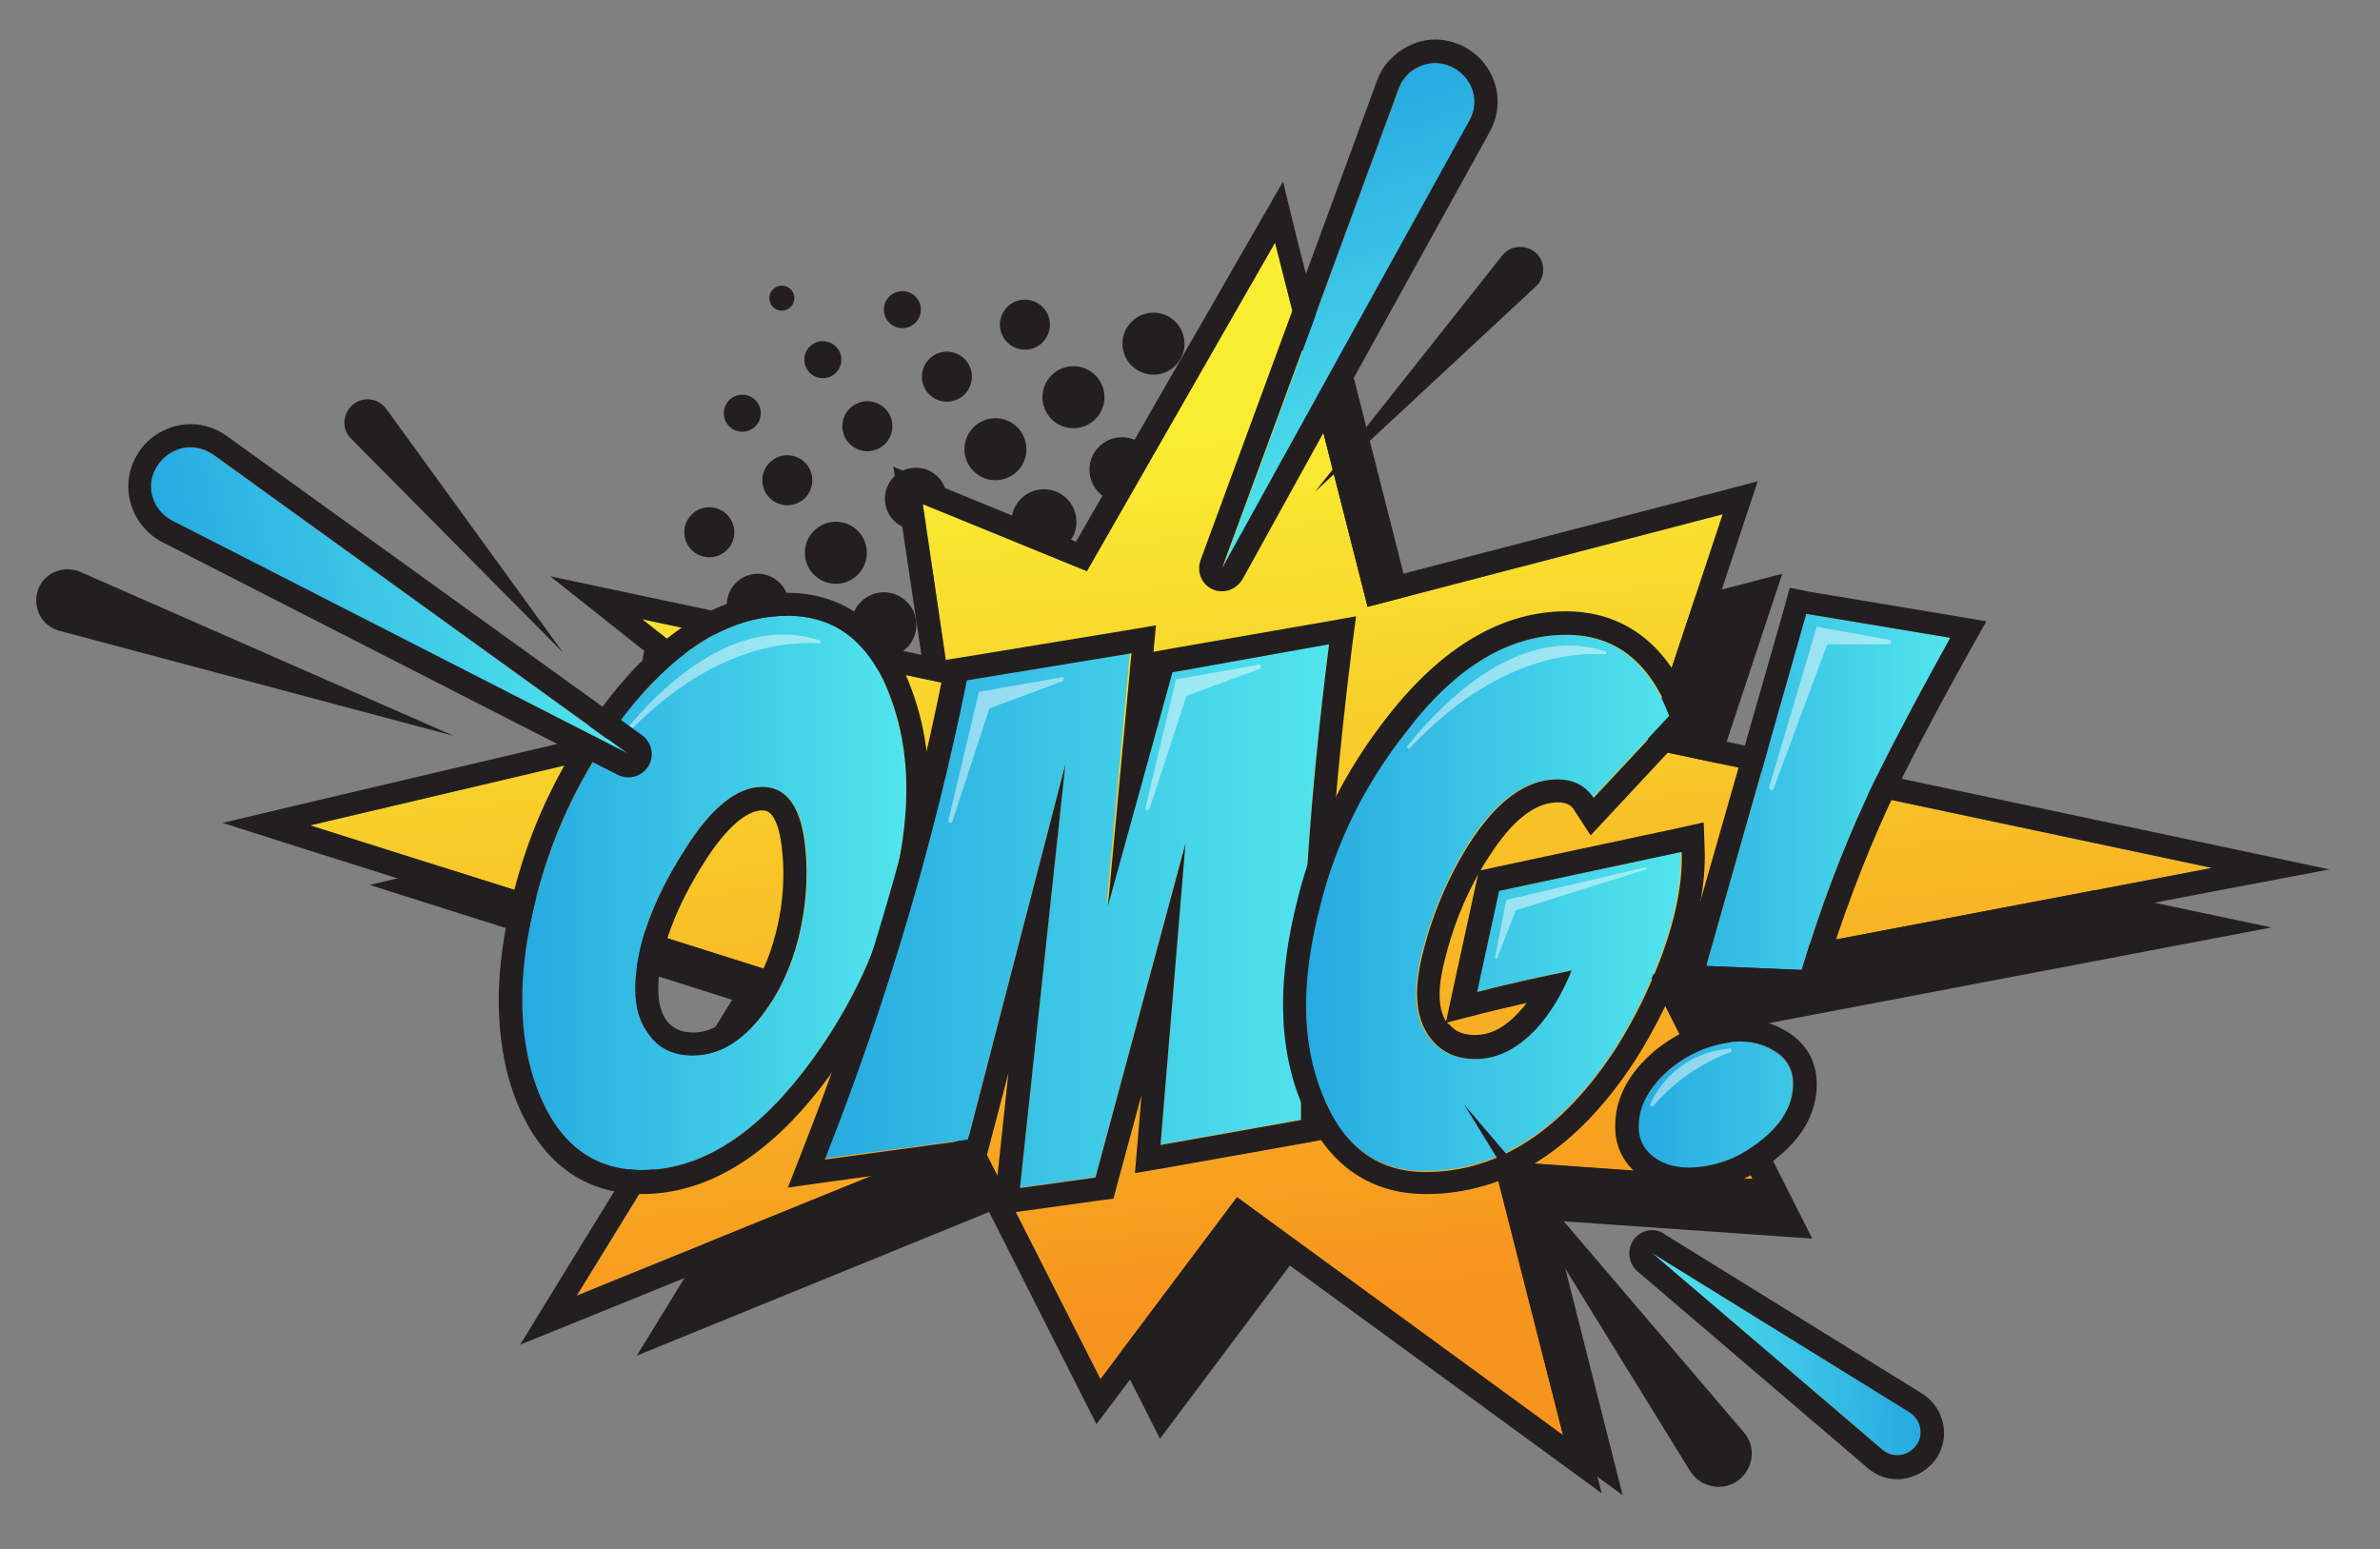<?xml version="1.0" encoding="utf-8"?>
<!-- Generator: Adobe Illustrator 19.0.0, SVG Export Plug-In . SVG Version: 6.00 Build 0)  -->
<svg version="1.1" id="Capa_1" xmlns="http://www.w3.org/2000/svg" xmlns:xlink="http://www.w3.org/1999/xlink" x="0px" y="0px"
	 viewBox="0 0 475.8 309.7" style="enable-background:new 0 0 475.8 309.7;" xml:space="preserve">
<rect x="0" y="0" width="475.8" height="309.7" fill="#808080" stroke="none"/>
<style type="text/css">
	.st0{fill:#231F20;}
	.st1{fill:url(#XMLID_275_);}
	.st2{fill:url(#XMLID_276_);}
	.st3{fill:url(#XMLID_277_);}
	.st4{fill:url(#XMLID_278_);}
	.st5{fill:url(#XMLID_279_);}
	.st6{fill:url(#XMLID_280_);}
	.st7{fill:url(#XMLID_281_);}
	.st8{opacity:0.47;fill:#FFFFFF;}
	.st9{fill:url(#XMLID_282_);}
</style>
<g id="XMLID_121_">
	<g id="XMLID_188_">
		<circle id="XMLID_119_" class="st0" cx="208.7" cy="104.3" r="6.5"/>
		<circle id="XMLID_118_" class="st0" cx="199" cy="89.8" r="6.2"/>
		<circle id="XMLID_117_" class="st0" cx="189.3" cy="75.3" r="5"/>
		<circle id="XMLID_116_" class="st0" cx="180.4" cy="61.9" r="3.7"/>
		<circle id="XMLID_115_" class="st0" cx="224.3" cy="93.9" r="6.5"/>
		<circle id="XMLID_114_" class="st0" cx="214.6" cy="79.4" r="6.2"/>
		<circle id="XMLID_113_" class="st0" cx="204.9" cy="64.9" r="5"/>
		<circle id="XMLID_112_" class="st0" cx="240.3" cy="83.2" r="6.5"/>
		<circle id="XMLID_111_" class="st0" cx="230.6" cy="68.7" r="6.2"/>
		<circle id="XMLID_110_" class="st0" cx="161.2" cy="135.4" r="6.5"/>
		<circle id="XMLID_109_" class="st0" cx="151.5" cy="120.9" r="6.2"/>
		<circle id="XMLID_108_" class="st0" cx="141.8" cy="106.4" r="5"/>
		<circle id="XMLID_107_" class="st0" cx="144.4" cy="146.6" r="6.5"/>
		<circle id="XMLID_106_" class="st0" cx="134.7" cy="132.1" r="6.2"/>
		<circle id="XMLID_105_" class="st0" cx="176.7" cy="124.9" r="6.5"/>
		<circle id="XMLID_104_" class="st0" cx="167.1" cy="110.5" r="6.2"/>
		<circle id="XMLID_103_" class="st0" cx="157.4" cy="96" r="5"/>
		<circle id="XMLID_102_" class="st0" cx="148.4" cy="82.6" r="3.7"/>
		<circle id="XMLID_101_" class="st0" cx="192.8" cy="114.2" r="6.5"/>
		<circle id="XMLID_100_" class="st0" cx="183.1" cy="99.7" r="6.2"/>
		<circle id="XMLID_99_" class="st0" cx="173.4" cy="85.2" r="5"/>
		<circle id="XMLID_98_" class="st0" cx="164.5" cy="71.9" r="3.7"/>
		<circle id="XMLID_97_" class="st0" cx="156.3" cy="59.6" r="2.5"/>
	</g>
	<g id="XMLID_122_">
		<polygon id="XMLID_96_" class="st0" points="196.3,112.6 229.1,126 266.8,60.4 285.3,133.2 356.3,114.7 340.8,161.5 454.1,185.4 
			341.7,206.8 362.3,247.6 310.5,244 324.4,298.9 259.2,251.2 231.9,287.6 207,238.5 127.3,271 167,206.4 73.9,176.9 165.2,155.4 
			140.3,135.7 201.7,148.7 		"/>
		<g id="XMLID_182_">
			<linearGradient id="XMLID_275_" gradientUnits="userSpaceOnUse" x1="261.393" y1="259.737" x2="243.51" y2="86.269">
				<stop  offset="0" style="stop-color:#F7941D"/>
				<stop  offset="1" style="stop-color:#F9ED32"/>
			</linearGradient>
			<polygon id="XMLID_95_" class="st1" points="184.4,100.7 217.2,114.1 254.9,48.5 273.4,121.3 344.4,102.8 328.9,149.5 
				442.2,173.5 329.8,194.9 350.4,235.7 298.6,232 312.5,286.9 247.3,239.3 220,275.7 195.1,226.6 115.3,259 155.1,194.4 62,165 
				153.3,143.5 128.4,123.8 189.8,136.8 			"/>
			<path id="XMLID_183_" class="st0" d="M254.9,48.5l18.5,72.8l71-18.5l-15.5,46.7l113.3,24l-112.4,21.4l20.6,40.8l-51.9-3.6
				l14,54.9l-65.2-47.6L220,275.7l-24.9-49.1L115.3,259l39.7-64.6L62,165l91.3-21.5l-24.9-19.7l61.4,13l-5.3-36l32.8,13.4
				L254.9,48.5L254.9,48.5z M256.5,36.3l-5.7,9.9l-35.7,62.1l-29-11.9l-7.5-3.1l1.2,8.1l4.4,29.5l-54.9-11.6l-19.3-4.1l15.5,12.3
				l17.4,13.8l-82,19.3l-16.4,3.9l16,5.1l87.5,27.6l-36.6,59.5l-7.4,12.1l13.1-5.3l75.8-30.8l22.9,45.3l3.4,6.7l4.5-6l24.6-32.7
				l61.5,44.9l10.4,7.6l-3.2-12.5l-12.4-48.7l45.5,3.2l8.1,0.6l-3.7-7.3l-17.8-35.3L443,178.1l22.7-4.3l-22.6-4.8l-108.2-22.9
				l13.8-41.8l2.7-8.1l-8.3,2.2l-66.5,17.3l-17.4-68.3L256.5,36.3L256.5,36.3z"/>
		</g>
		<g id="XMLID_149_">
			<g id="XMLID_173_">
				<linearGradient id="XMLID_276_" gradientUnits="userSpaceOnUse" x1="104.351" y1="178.628" x2="181.169" y2="178.628">
					<stop  offset="0" style="stop-color:#27AAE1"/>
					<stop  offset="1" style="stop-color:#52E5EC"/>
				</linearGradient>
				<path id="XMLID_179_" class="st2" d="M157.4,123.1c9.7,0,16.6,5.4,20.6,16.2c2.1,5.6,3.2,11.7,3.2,18.4c0,6.4-1,13.4-2.9,20.9
					c-3.4,12.9-9.3,24.7-17.6,35.5c-10.2,13.2-21,19.8-32.4,19.8c-9.8,0-16.8-5.4-20.9-16.2c-2-5.3-3-11.3-3-17.9
					c0-6.5,1-13.6,3-21.2c3.4-12.9,9.2-24.8,17.5-35.7C135.1,129.8,145.9,123.1,157.4,123.1z M152.4,157.3c-5,0-10.2,4.1-15.4,12.4
					c-4.2,6.5-7.2,12.9-8.8,19.1c-0.8,3.3-1.2,6.3-1.2,8.9c0,3.8,0.9,6.8,2.8,9.2c2.1,2.7,5,4,8.8,4c5.1,0,9.8-2.7,13.9-8.1
					c3.3-4.3,5.7-9.4,7.2-15.3c1.7-6.9,2.1-13.7,1.1-20.4C159.6,160.6,156.8,157.3,152.4,157.3z"/>
				<path id="XMLID_174_" class="st0" d="M157.4,123.1c9.7,0,16.6,5.4,20.6,16.2c2.1,5.6,3.2,11.7,3.2,18.4c0,6.4-1,13.4-2.9,20.9
					c-3.4,12.9-9.3,24.7-17.6,35.5c-10.2,13.2-21,19.8-32.4,19.8c-9.8,0-16.8-5.4-20.9-16.2c-2-5.3-3-11.3-3-17.9
					c0-6.5,1-13.6,3-21.2c3.4-12.9,9.2-24.8,17.5-35.7C135.1,129.8,145.9,123.1,157.4,123.1L157.4,123.1z M138.5,211
					c5.1,0,9.8-2.7,13.9-8.1c3.3-4.3,5.7-9.4,7.2-15.3c1.7-6.9,2.1-13.7,1.1-20.4c-1.1-6.6-3.9-9.9-8.3-9.9c-5,0-10.2,4.1-15.4,12.4
					c-4.2,6.5-7.2,12.9-8.8,19.1c-0.8,3.3-1.2,6.3-1.2,8.9c0,3.8,0.9,6.8,2.8,9.2C131.8,209.7,134.7,211,138.5,211L138.5,211z
					 M157.4,118.5c-12.9,0-25.1,7.3-36.2,21.8c-8.6,11.3-14.8,23.8-18.3,37.3c-2.1,8-3.2,15.5-3.2,22.4c0,7.1,1.1,13.7,3.3,19.5
					c6.1,15.9,17.1,19.2,25.3,19.2c12.8,0,25-7.3,36-21.6c8.7-11.3,14.9-23.8,18.4-37.2l0,0l0,0c2-7.9,3-15.3,3-22.1
					c0-7.2-1.2-14-3.5-20.1C176.4,121.9,165.5,118.5,157.4,118.5L157.4,118.5z M132.7,190c1.5-5.7,4.3-11.7,8.2-17.8l0,0l0,0
					c4.2-6.6,8.3-10.2,11.5-10.2c0.7,0,2.7,0,3.7,6c0.9,6,0.6,12.3-1,18.5c-1.3,5.2-3.4,9.8-6.3,13.6c-3.2,4.2-6.6,6.3-10.2,6.3
					c-2.3,0-3.9-0.7-5.2-2.2c-1.2-1.6-1.8-3.6-1.8-6.4C131.6,195.5,131.9,192.9,132.7,190L132.7,190z"/>
			</g>
			<g id="XMLID_167_">
				<linearGradient id="XMLID_277_" gradientUnits="userSpaceOnUse" x1="164.649" y1="183.102" x2="265.697" y2="183.102">
					<stop  offset="0" style="stop-color:#27AAE1"/>
					<stop  offset="1" style="stop-color:#52E5EC"/>
				</linearGradient>
				<path id="XMLID_171_" class="st3" d="M164.6,231.6c12.4-31.4,21.8-63.3,28.4-95.8l32.9-5.4l-4.7,50.5l12.9-46.7l31.6-5.5
					c-3.8,29.9-5.6,56.9-5.6,80.9c0,4.8,0,9.5,0,14.2l-28.1,5l5-60.3l-18,66.8l-15.1,2.1l9.1-84.8l-19.5,75.2L164.6,231.6z"/>
				<path id="XMLID_168_" class="st0" d="M265.7,128.8c-3.8,29.9-5.6,56.9-5.6,80.9c0,4.8,0,9.5,0,14.2l-28.1,5l5-60.3l-18,66.8
					l-15.1,2.1l9.1-84.8l-19.5,75.2l-28.6,3.9c12.4-31.4,21.8-63.3,28.4-95.8l32.9-5.4l-4.7,50.5l12.9-46.7L265.7,128.8L265.7,128.8
					z M271.1,123.2l-6.2,1.1l-31.6,5.5l-2.7,0.5l0.5-5.3l-5.9,1l-32.9,5.4l-3.2,0.5l-0.6,3.1c-6.4,32.1-15.9,64-28.1,95l-2.9,7.4
					l7.8-1.1l28.6-3.9l3.1-0.4l0.8-3l3.8-14.5l-2.4,22.5l-0.6,5.9l5.9-0.8l15.1-2.1l3-0.4l0.8-3l4.8-17.7l-0.8,9.6l-0.5,6l5.9-1
					l28.1-5l3.8-0.7v-3.9v-14.2c0-23.8,1.9-50.8,5.6-80.4L271.1,123.2L271.1,123.2z"/>
			</g>
			<g id="XMLID_159_">
				<linearGradient id="XMLID_278_" gradientUnits="userSpaceOnUse" x1="261.015" y1="180.486" x2="336.074" y2="180.486">
					<stop  offset="0" style="stop-color:#27AAE1"/>
					<stop  offset="1" style="stop-color:#52E5EC"/>
				</linearGradient>
				<path id="XMLID_165_" class="st4" d="M284.8,234.1c-9.7,0-16.6-5.2-20.7-15.7c-2.1-5.2-3.2-11.1-3.2-17.6c0-6.1,1-12.9,2.9-20.2
					c3.2-12.6,8.9-24.1,17.2-34.6c10-12.8,20.7-19.1,31.9-19.1c9.8,0,16.7,5.4,20.8,16.2l-15.3,16.4c-1.7-2.5-4.1-3.7-7.3-3.7
					c-6.2,0-12.1,4.3-17.6,12.9c-4.1,6.5-7.2,13.7-9.2,21.6c-0.8,3.1-1.2,5.9-1.2,8.4c0,3.8,1,6.8,2.9,9.1c2.1,2.6,5,3.9,8.8,3.9
					c4.3,0,8.3-2,12-5.9c2.9-3.1,5.3-7.1,7.2-11.8c-6.8,1.4-13.1,2.8-18.9,4.3l4.4-20.2l36.5-7.8c0.2,6-1.1,12.8-3.9,20.5
					c-2.5,6.8-5.6,13-9.2,18.7C312.2,225.9,299.5,234.1,284.8,234.1z"/>
				<path id="XMLID_160_" class="st0" d="M313.1,126.9c9.8,0,16.7,5.4,20.8,16.2l-15.3,16.4c-1.7-2.5-4.1-3.7-7.3-3.7
					c-6.2,0-12.1,4.3-17.6,12.9c-4.1,6.5-7.2,13.7-9.2,21.6c-0.8,3.1-1.2,5.9-1.2,8.4c0,3.8,1,6.8,2.9,9.1c2.1,2.6,5,3.9,8.8,3.9
					c4.3,0,8.3-2,12-5.9c2.9-3.1,5.3-7.1,7.2-11.8c-6.8,1.4-13.1,2.8-18.9,4.3l4.4-20.2l36.5-7.8c0.2,6-1.1,12.8-3.9,20.5
					c-2.5,6.8-5.6,13-9.2,18.7c-10.7,16.5-23.5,24.8-38.1,24.8c-9.7,0-16.6-5.2-20.7-15.7c-2.1-5.2-3.2-11.1-3.2-17.6
					c0-6.1,1-12.9,2.9-20.2c3.2-12.6,8.9-24.1,17.2-34.6C291.1,133.2,301.8,126.9,313.1,126.9L313.1,126.9z M313.1,122.2
					c-12.7,0-24.7,7-35.6,20.9c-8.6,10.9-14.7,23.1-18,36.3c-2,7.7-3,14.9-3,21.4c0,7.1,1.2,13.6,3.5,19.3c6,15.4,16.9,18.6,25,18.6
					c16.3,0,30.4-9,42-26.9c3.8-6,7.1-12.6,9.7-19.6l0,0l0,0c2.9-8.2,4.3-15.7,4.1-22.2l-0.2-5.6l-5.4,1.2l-36.5,7.8l-2.7,0.6
					c0.5-1,1.1-1.9,1.7-2.8c4.6-7.2,9.2-10.8,13.7-10.8c2.1,0,2.9,0.8,3.4,1.7l3.2,4.9l4-4.3l15.3-16.4l2-2.1l-1-2.7
					C332.2,125.6,321.2,122.2,313.1,122.2L313.1,122.2z M289.1,204.2c-0.9-1.4-1.3-3.2-1.3-5.4c0-2.1,0.4-4.5,1.1-7.2l0,0l0,0
					c1.5-6,3.7-11.6,6.6-16.8L295,177l-4.4,20.2L289.1,204.2L289.1,204.2z M289.3,204.4l7-1.8c2.8-0.7,5.8-1.4,8.9-2.1
					c-0.5,0.7-1.1,1.4-1.7,2l0,0l0,0c-2.8,3-5.6,4.4-8.6,4.4c-3.1,0-4.4-1.2-5.2-2.2l0,0l0,0C289.5,204.7,289.4,204.6,289.3,204.4
					L289.3,204.4z"/>
			</g>
			<g id="XMLID_150_">
				<linearGradient id="XMLID_279_" gradientUnits="userSpaceOnUse" x1="327.509" y1="178.035" x2="389.872" y2="178.035">
					<stop  offset="0" style="stop-color:#27AAE1"/>
					<stop  offset="1" style="stop-color:#52E5EC"/>
				</linearGradient>
				<path id="XMLID_156_" class="st5" d="M345.5,208.4c3.2-0.5,6.1,0,8.5,1.4c2.9,1.5,4.4,3.8,4.4,6.9c0,4.2-2.2,8.1-6.7,11.6
					c-3.5,2.8-7.3,4.4-11.4,5c-3.3,0.5-6.1,0.1-8.5-1.1c-2.8-1.5-4.3-3.8-4.3-6.9c0-4.2,2.2-8.1,6.5-11.7
					C337.5,210.6,341.3,208.9,345.5,208.4z M361.1,122.7l28.8,4.8c-7.6,13.7-13.2,24.4-16.8,32.1c-4.9,10.6-9.2,22-12.9,34.3
					l-19.1-0.8L361.1,122.7z"/>
				<path id="XMLID_151_" class="st0" d="M361.1,122.7l28.8,4.8c-7.6,13.7-13.2,24.4-16.8,32.1c-4.9,10.6-9.2,22-12.9,34.3
					l-19.1-0.8L361.1,122.7L361.1,122.7z M347.9,208.2c2.3,0,4.3,0.5,6.2,1.5c2.9,1.5,4.4,3.8,4.4,6.9c0,4.2-2.2,8.1-6.7,11.6
					c-3.5,2.8-7.3,4.4-11.4,5c-0.9,0.1-1.8,0.2-2.6,0.2c-2.2,0-4.2-0.4-5.9-1.3c-2.8-1.5-4.3-3.8-4.3-6.9c0-4.2,2.2-8.1,6.5-11.7
					c3.5-2.8,7.3-4.5,11.6-5.1C346.3,208.2,347.1,208.2,347.9,208.2L347.9,208.2z M357.8,117.5l-1.1,4l-20.1,70.3l-1.6,5.7l5.9,0.3
					l19.1,0.8l3.6,0.2l1-3.4c3.7-12,8-23.4,12.7-33.7c3.5-7.6,9.1-18.3,16.6-31.8l3.2-5.7l-6.5-1.1l-28.8-4.8L357.8,117.5
					L357.8,117.5z M347.9,203.6L347.9,203.6c-1,0-2,0.1-3,0.2c-5.1,0.7-9.7,2.7-13.9,6.1l0,0l0,0c-5.4,4.5-8.1,9.6-8.1,15.3
					c0,4.8,2.4,8.7,6.8,11l0,0l0,0c2.4,1.2,5,1.8,8,1.8c1.1,0,2.2-0.1,3.3-0.2c4.9-0.7,9.5-2.6,13.7-5.9c5.7-4.4,8.5-9.5,8.5-15.2
					c0-4.8-2.4-8.7-6.9-11C353.7,204.3,350.9,203.6,347.9,203.6L347.9,203.6z"/>
			</g>
		</g>
		<path id="XMLID_72_" class="st0" d="M112.6,130.5L70.2,87.7c-3.2-3.2-0.3-8.6,4.1-7.8l0,0c1.2,0.2,2.2,0.9,2.9,1.8L112.6,130.5z"
			/>
		<path id="XMLID_71_" class="st0" d="M90.7,147.1l-78.8-21c-5.9-1.6-6.3-9.8-0.6-11.9l0,0c1.5-0.6,3.2-0.5,4.7,0.1L90.7,147.1z"/>
		<path id="XMLID_70_" class="st0" d="M262.9,98.3l37.4-47.2c2.8-3.5,8.5-1.4,8.2,3.1l0,0c-0.1,1.2-0.6,2.3-1.5,3.1L262.9,98.3z"/>
		<g id="XMLID_141_">
			
				<linearGradient id="XMLID_280_" gradientUnits="userSpaceOnUse" x1="240.621" y1="350.546" x2="322.719" y2="350.546" gradientTransform="matrix(0.325 0.946 -0.946 0.325 508.128 -318.259)">
				<stop  offset="0" style="stop-color:#27AAE1"/>
				<stop  offset="1" style="stop-color:#52E5EC"/>
			</linearGradient>
			<path id="XMLID_69_" class="st6" d="M244.4,113.6l35.3-95.9c0.5-1.4,1.5-2.7,2.7-3.6l0,0c6.7-4.9,15.5,2.8,11.4,10.1L244.4,113.6
				z"/>
			<path id="XMLID_142_" class="st0" d="M286.9,12.6c5.4,0,10,5.9,6.8,11.6l-49.4,89.4l35.3-95.9c0.5-1.4,1.5-2.7,2.7-3.6l0,0
				C283.8,13.1,285.4,12.6,286.9,12.6L286.9,12.6z M286.9,7.9C286.9,7.9,286.9,7.9,286.9,7.9c-2.6,0-5.1,0.9-7.3,2.5
				c-2,1.5-3.5,3.4-4.3,5.7L240,112c-0.8,2.3,0.2,4.8,2.4,5.8c0.6,0.3,1.3,0.4,1.9,0.4c1.6,0,3.2-0.9,4.1-2.4l49.4-89.4
				c2.2-3.9,2.1-8.5-0.1-12.3C295.5,10.3,291.3,7.9,286.9,7.9L286.9,7.9z"/>
		</g>
		<path id="XMLID_66_" class="st0" d="M292.7,220.8l55.9,65.5c4.2,4.9-0.4,12.3-6.7,10.7l0,0c-1.7-0.4-3.1-1.5-4-2.9L292.7,220.8z"
			/>
		<g id="XMLID_135_">
			
				<linearGradient id="XMLID_281_" gradientUnits="userSpaceOnUse" x1="1053.517" y1="1128.448" x2="1102.133" y2="1128.448" gradientTransform="matrix(-0.992 0.129 -0.129 -0.992 1571.252 1250.965)">
				<stop  offset="0" style="stop-color:#27AAE1"/>
				<stop  offset="1" style="stop-color:#52E5EC"/>
			</linearGradient>
			<path id="XMLID_65_" class="st7" d="M330.3,250.5l51.4,31.8c0.8,0.5,1.4,1.2,1.8,2l0,0c2.1,4.5-3.4,8.7-7.2,5.4L330.3,250.5z"/>
			<path id="XMLID_136_" class="st0" d="M330.3,250.5l51.4,31.8c0.8,0.5,1.4,1.2,1.8,2l0,0c1.6,3.4-1.2,6.6-4.2,6.6
				c-1,0-2-0.3-3-1.1L330.3,250.5L330.3,250.5z M330.3,245.9c-1.4,0-2.8,0.7-3.7,1.9c-1.4,2-1.1,4.7,0.7,6.3l46,39.3
				c1.7,1.5,3.8,2.3,6,2.3c3.1,0,6.2-1.7,7.9-4.3c1.7-2.7,1.9-5.9,0.6-8.8c-0.8-1.7-2-3-3.5-4l-51.4-31.8
				C332,246.1,331.1,245.9,330.3,245.9L330.3,245.9z"/>
		</g>
		<path id="XMLID_62_" class="st8" d="M124.3,146.9c7.3-9.1,22.6-24.4,39.5-18.9c0.4,0.1,0.3,0.7-0.1,0.6
			c-6.1-0.4-21.8,0.5-38.9,18.7C124.5,147.7,124,147.3,124.3,146.9z"/>
		<g id="XMLID_129_">
			
				<linearGradient id="XMLID_282_" gradientUnits="userSpaceOnUse" x1="69.08" y1="139.118" x2="151.182" y2="139.118" gradientTransform="matrix(0.978 -0.21 0.21 0.978 -59.7 8.025)">
				<stop  offset="0" style="stop-color:#27AAE1"/>
				<stop  offset="1" style="stop-color:#52E5EC"/>
			</linearGradient>
			<path id="XMLID_61_" class="st9" d="M125.5,150.7l-91-46.5c-1.4-0.7-2.5-1.8-3.3-3.1l0,0c-4.1-7.3,4.6-15.1,11.4-10.2
				L125.5,150.7z"/>
			<path id="XMLID_130_" class="st0" d="M38.1,89.4c1.5,0,3.1,0.5,4.6,1.5l82.8,59.7l-91-46.5c-1.4-0.7-2.5-1.8-3.3-3.1h0
				C28.1,95.4,32.7,89.4,38.1,89.4L38.1,89.4z M38.1,84.8L38.1,84.8c-4.4,0-8.6,2.4-10.8,6.3c-2.2,3.8-2.2,8.4,0,12.3
				c1.2,2.1,3,3.9,5.2,5l91,46.5c0.7,0.3,1.4,0.5,2.1,0.5c1.6,0,3.1-0.8,4-2.2c1.3-2.1,0.7-4.8-1.2-6.2L45.4,87.2
				C43.2,85.6,40.7,84.8,38.1,84.8L38.1,84.8z"/>
		</g>
		<path id="XMLID_58_" class="st8" d="M353.7,157.3l9.5-32l14.5,2.6c0.6,0.1,0.5,0.9-0.1,0.9h-12.3l-10.7,28.8
			C354.4,158.2,353.6,157.9,353.7,157.3z"/>
		<path id="XMLID_57_" class="st8" d="M329.9,220.7c1.6-3.4,5.9-10.1,15.9-11.1c0.4,0,0.5,0.5,0.2,0.7c-3.5,1.3-9.9,4.3-15.5,10.8
			C330.2,221.3,329.7,221,329.9,220.7z"/>
		<path id="XMLID_56_" class="st8" d="M281.4,149.1c7.3-9.1,22.6-24.4,39.5-18.9c0.4,0.1,0.3,0.7-0.1,0.6
			c-6.1-0.4-21.8,0.5-38.9,18.7C281.6,149.8,281.1,149.4,281.4,149.1z"/>
		<path id="XMLID_55_" class="st8" d="M298.9,191.4l2.2-11.5l27.8-6.5c0.3-0.1,0.4,0.3,0.1,0.4L303,182l-3.7,9.6
			C299.2,191.7,298.9,191.6,298.9,191.4z"/>
		<path id="XMLID_54_" class="st8" d="M189.6,164l6.1-25.7l16.5-2.9c0.5-0.1,0.7,0.6,0.2,0.8l-14.6,5.4l-7.4,22.6
			C190.2,164.7,189.5,164.5,189.6,164z"/>
		<path id="XMLID_53_" class="st8" d="M229,161.5l6.1-25.7l16.5-2.9c0.5-0.1,0.7,0.6,0.2,0.8l-14.6,5.4l-7.4,22.6
			C229.6,162.2,228.9,162,229,161.5z"/>
	</g>
</g>
</svg>
